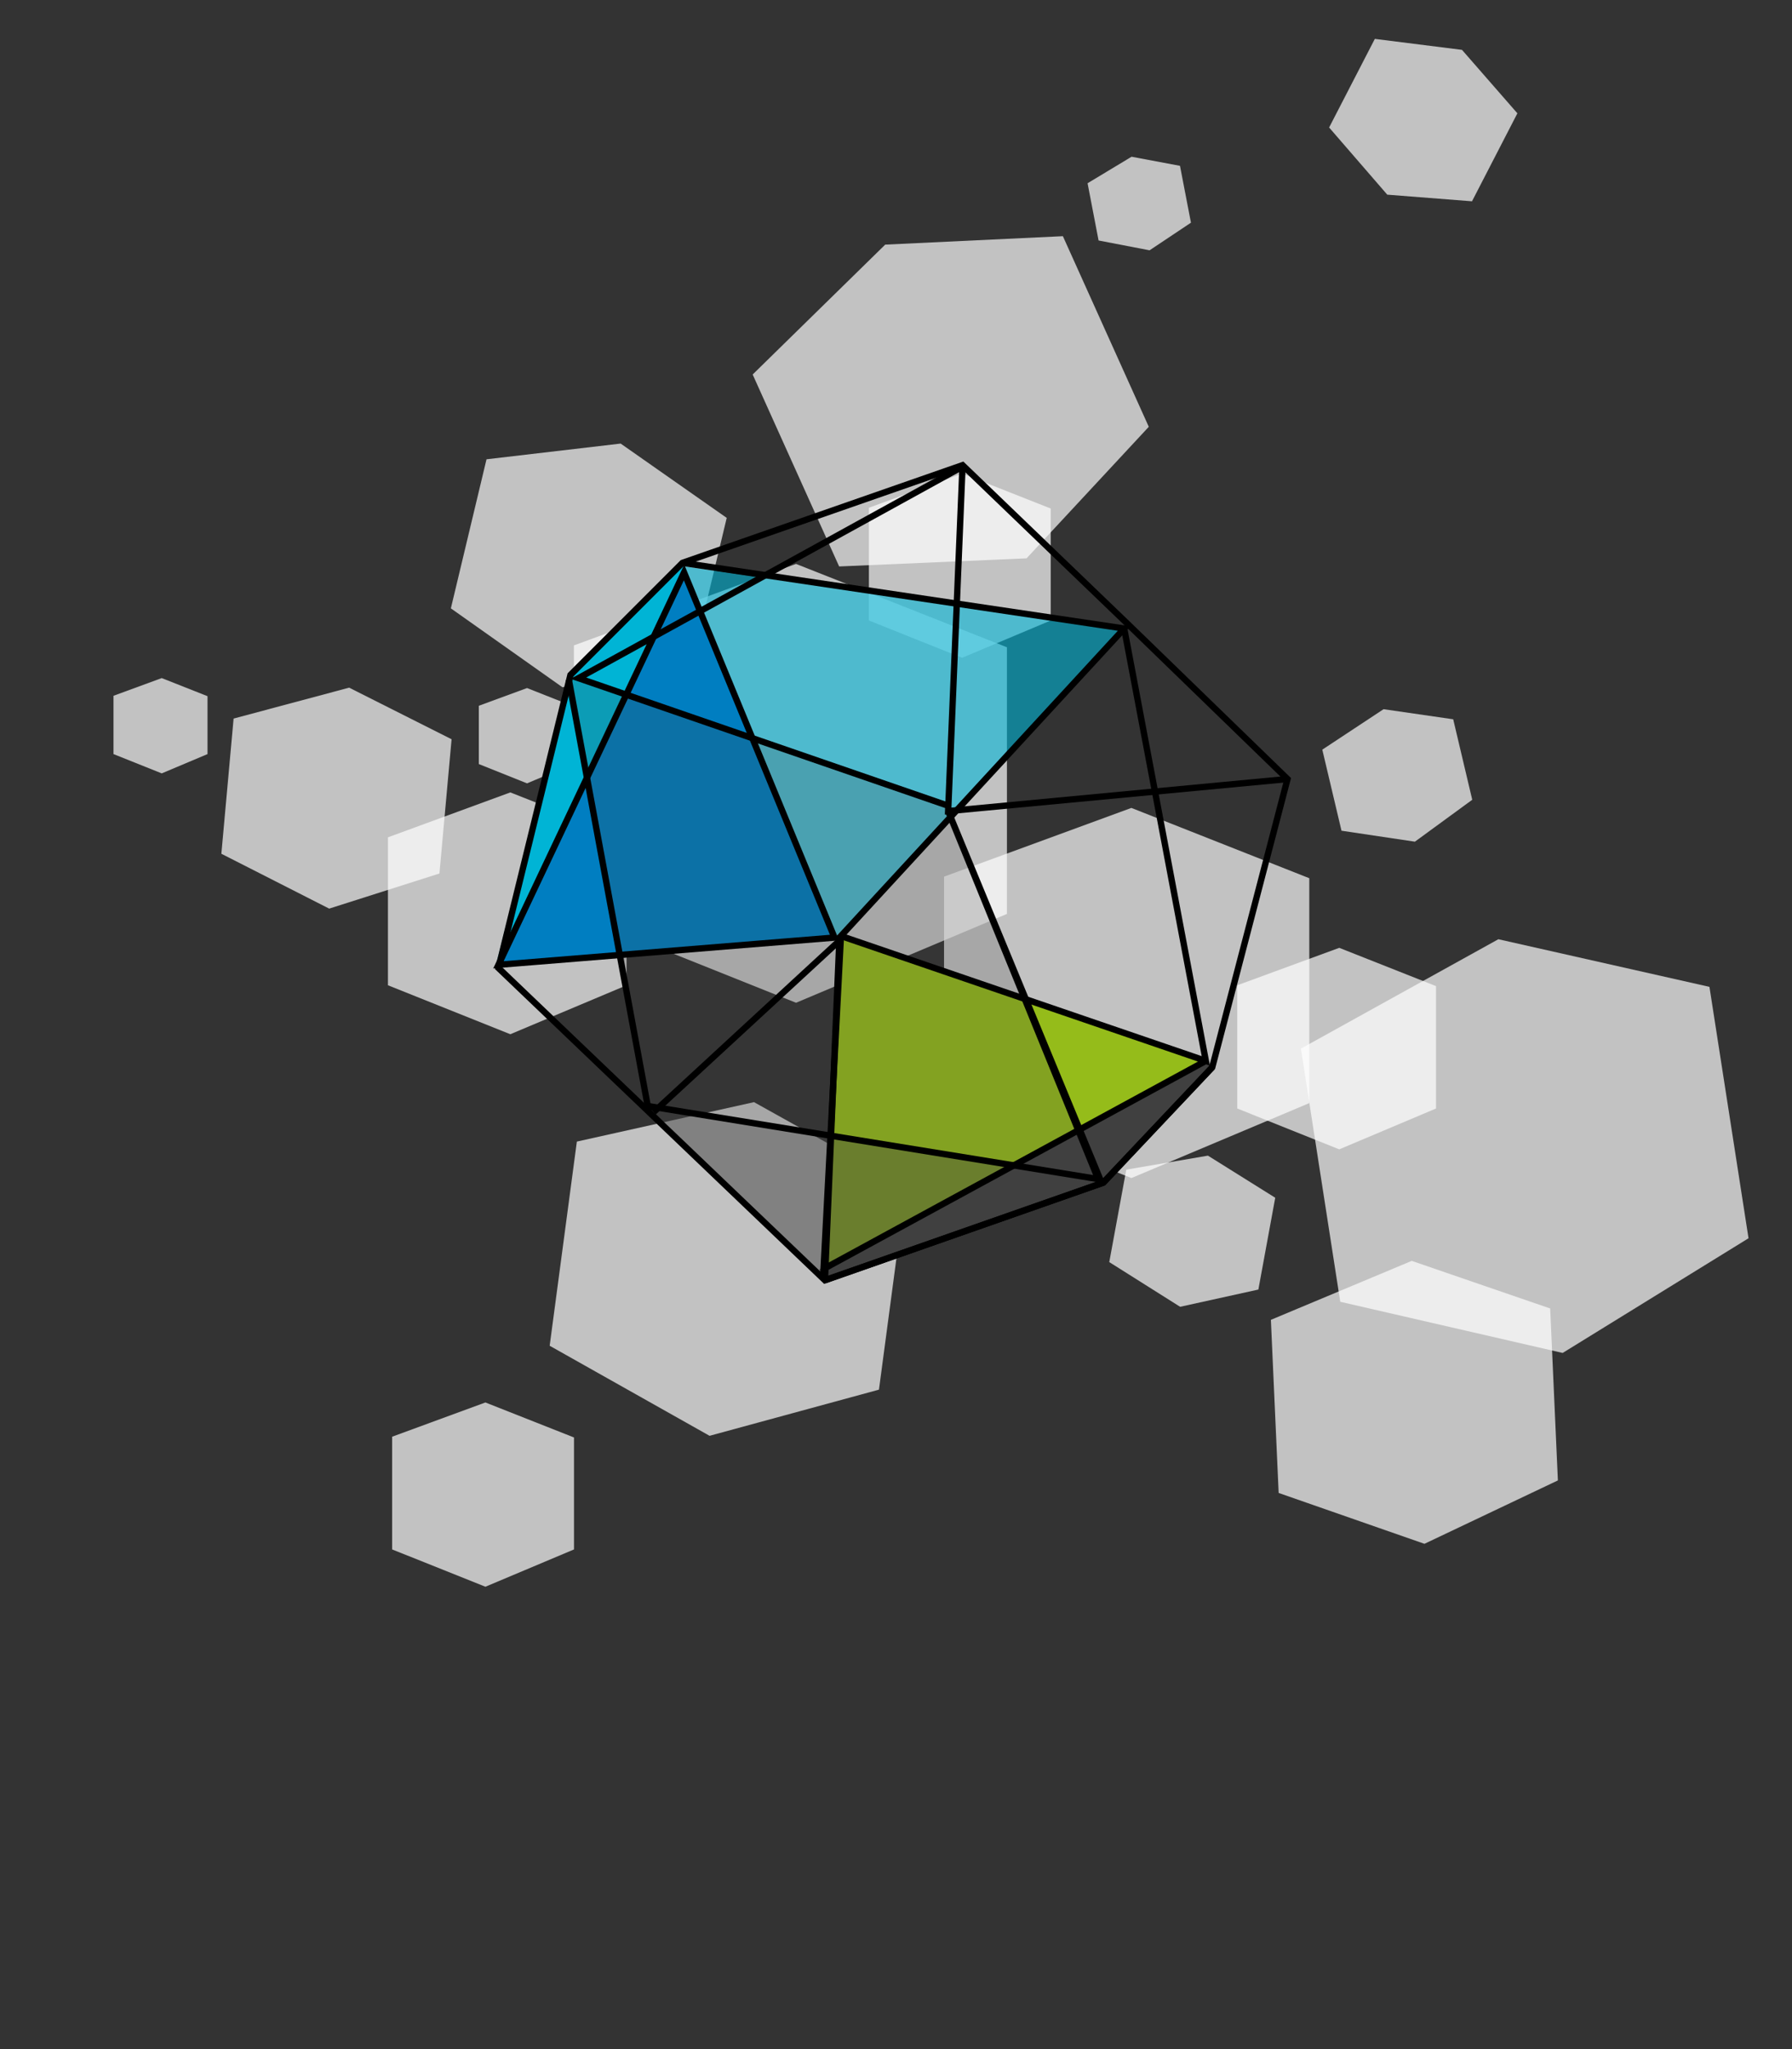 <?xml version="1.0" encoding="utf-8"?>
<!-- Generator: Adobe Illustrator 16.0.4, SVG Export Plug-In . SVG Version: 6.00 Build 0)  -->
<!DOCTYPE svg PUBLIC "-//W3C//DTD SVG 1.1//EN" "http://www.w3.org/Graphics/SVG/1.1/DTD/svg11.dtd">
<svg version="1.1" xmlns="http://www.w3.org/2000/svg" xmlns:xlink="http://www.w3.org/1999/xlink" x="0px" y="0px" width="350px"
	 height="400px" viewBox="0 0 350 400" enable-background="new 0 0 350 400" xml:space="preserve">
<rect x="0" y="0" width="350" height="400" fill="#333333" stroke="none"/>
<g id="bg" display="none">
	<rect x="1" display="inline" fill="#EFEFEF" width="350" height="400"/>
</g>
<g id="cubes">
	<path opacity="0.7" fill="#FFFFFF" d="M254.084,204.699l38.564-21.354l41.227,9.297l7.634,49.075l-36.303,22.388l-43.438-9.989
		L254.084,204.699L254.084,204.699z"/>
	<path opacity="0.7" fill="#FFFFFF" d="M184.384,171.129l36.589-13.417l34.748,13.723v43.9l-34.748,14.631l-36.589-14.631V171.129
		L184.384,171.129z"/>
	<path opacity="0.7" fill="#FFFFFF" d="M112.667,222.846l34.601-7.7l29.674,16.548l-5.271,39.576l-33.083,9.01l-31.23-17.579
		L112.667,222.846L112.667,222.846z"/>
	<path opacity="0.7" fill="#FFFFFF" d="M112.091,125.988l43.382-15.905l41.196,16.269v52.052l-41.196,17.344l-43.382-17.344V125.988
		L112.091,125.988z"/>
	<path opacity="0.7" fill="#FFFFFF" d="M45.625,140.27l22.566-6.034l20.008,10.071l-2.371,26.207l-21.537,6.855l-21.056-10.708
		L45.625,140.27L45.625,140.27z"/>
	<path opacity="0.7" fill="#FFFFFF" d="M75.773,163.449l23.903-8.764l22.706,8.962v28.688l-22.706,9.553l-23.903-9.553V163.449
		L75.773,163.449z"/>
	<path opacity="0.7" fill="#FFFFFF" d="M76.592,280.454l18.214-6.681l17.302,6.832v21.857l-17.302,7.28l-18.214-7.28V280.454
		L76.592,280.454z"/>
	<path opacity="0.7" fill="#FFFFFF" d="M169.705,99.119l18.214-6.681l17.3,6.831v21.858l-17.3,7.28l-18.214-7.28V99.119
		L169.705,99.119z"/>
	<path opacity="0.7" fill="#FFFFFF" d="M95.022,89.657l26.198-3.068l20.716,14.506l-6.912,28.896l-25.179,4.16L88.06,118.757
		L95.022,89.657L95.022,89.657z"/>
	<path opacity="0.7" fill="#FFFFFF" d="M147.006,73.104l25.887-25.351l34.702-1.649l16.777,37.211l-23.871,25.678l-36.604,1.584
		L147.006,73.104L147.006,73.104z"/>
	<path opacity="0.7" fill="#FFFFFF" d="M258.262,146.338l11.967-7.898l13.599,1.97l3.719,15.711l-11.2,8.181l-14.338-2.141
		L258.262,146.338L258.262,146.338z"/>
	<path opacity="0.7" fill="#FFFFFF" d="M268.522,7.592l17.024,2.141l10.818,12.386l-8.864,17.174L270.951,38l-11.357-13.112
		L268.522,7.592L268.522,7.592z"/>
	<path opacity="0.7" fill="#FFFFFF" d="M212.416,35.771l8.593-5.176l9.457,1.776l2.141,11.098l-8.076,5.392l-9.965-1.916
		L212.416,35.771L212.416,35.771z"/>
	<path opacity="0.7" fill="#FFFFFF" d="M93.518,137.771l9.42-3.458l8.948,3.535v11.301l-8.948,3.765l-9.42-3.765V137.771
		L93.518,137.771z"/>
	<path opacity="0.7" fill="#FFFFFF" d="M22.166,135.825l9.419-3.458l8.946,3.534v11.302l-8.946,3.768l-9.419-3.768V135.825
		L22.166,135.825z"/>
	<path opacity="0.7" fill="#FFFFFF" d="M219.978,228.324l15.947-2.734l13.144,8.22l-3.294,17.92l-15.281,3.365l-13.84-8.725
		L219.978,228.324L219.978,228.324z"/>
	<path opacity="0.7" fill="#FFFFFF" d="M241.652,192.334l19.92-7.309l18.904,7.474v23.889l-18.904,7.974l-19.92-7.974V192.334
		L241.652,192.334z"/>
	<path opacity="0.7" fill="#FFFFFF" d="M248.22,257.642l27.51-11.511l27.04,9.293l1.503,33.566l-26.062,12.373l-28.474-9.928
		L248.22,257.642L248.22,257.642z"/>
</g>
<g id="icos">
	<polygon fill="#95BC1A" points="164.236,182.87 160.805,249.97 215.464,230.867 236.765,208.062 	"/>
	<polygon fill="#007EC1" points="133.299,110.506 97.719,188.156 163.462,182.711 	"/>
	<line fill="#007EC1" x1="163.462" y1="182.711" x2="218.326" y2="122.507"/>
	<polygon opacity="0.6" fill="#00B4D5" points="133.299,110.506 163.462,182.711 219.353,123 	"/>
	<polygon fill="#00B4D5" points="111.1,132.695 96.876,188.338 133.885,109.669 	"/>
	<polygon opacity="0.5" fill="#404040" points="126.513,215.907 214.889,230.432 160.805,249.616 	"/>
	<polygon opacity="0.2" fill="#404040" points="126.513,215.907 214.889,230.432 185.501,157.396 111.416,131.757 	"/>
	<polygon fill="#404040" points="160.052,247.79 235.514,207.095 236.765,208.343 215.464,230.867 160.805,249.616 	"/>
	<path fill="none" stroke="#000000" stroke-width="1.238" d="M111.416,131.757l21.883-21.883l54.7-19.067l32.2,30.946
		l31.266,30.322l-14.7,56.268l-21.25,22.514l-54.399,19.061L97.35,188.963L111.416,131.757z"/>
	<path fill="none" stroke="#000000" stroke-width="1.238" d="M133.608,111.751L97.35,188.338l65.64-5.315L133.608,111.751z"/>
	<path fill="none" stroke="#000000" stroke-width="1.238" d="M219.569,122.692l15.944,84.403l-71.269-24.383L219.569,122.692
		l-86.271-12.818"/>
	<path fill="none" stroke="#000000" stroke-width="1.238" d="M160.805,248.668l3.44-65.957"/>
	<path fill="none" stroke="#000000" stroke-width="1.238" d="M160.805,247.731l74.714-40.641"/>
	<path fill="none" stroke="#000000" stroke-width="1.238" d="M187.999,90.807l-2.814,67.523l66.28-6.255"/>
	<path fill="none" stroke="#000000" stroke-width="1.238" d="M111.1,132.695l15.63,84.401L111.1,132.695z"/>
	<path fill="none" stroke="#000000" stroke-width="1.238" stroke-linejoin="bevel" d="M236.765,208.343l-21.301,22.524
		l-54.348,19.05l2.815-66.269l-36.264,33.449"/>
	<path fill="none" stroke="#000000" stroke-width="1.238" d="M126.513,215.907l88.375,14.322l-29.704-71.899l29.071,71.271"/>
	<path fill="none" stroke="#000000" stroke-width="1.238" d="M187.381,91.431l-74.405,40.953l72.525,25.011"/>
	<g>
	</g>
	<g>
	</g>
	<g>
	</g>
	<g>
	</g>
	<g>
	</g>
	<g>
	</g>
	<g>
	</g>
	<g>
	</g>
	<g>
	</g>
	<g>
	</g>
	<g>
	</g>
	<g>
	</g>
	<g>
	</g>
	<g>
	</g>
	<g>
	</g>
</g>
</svg>
